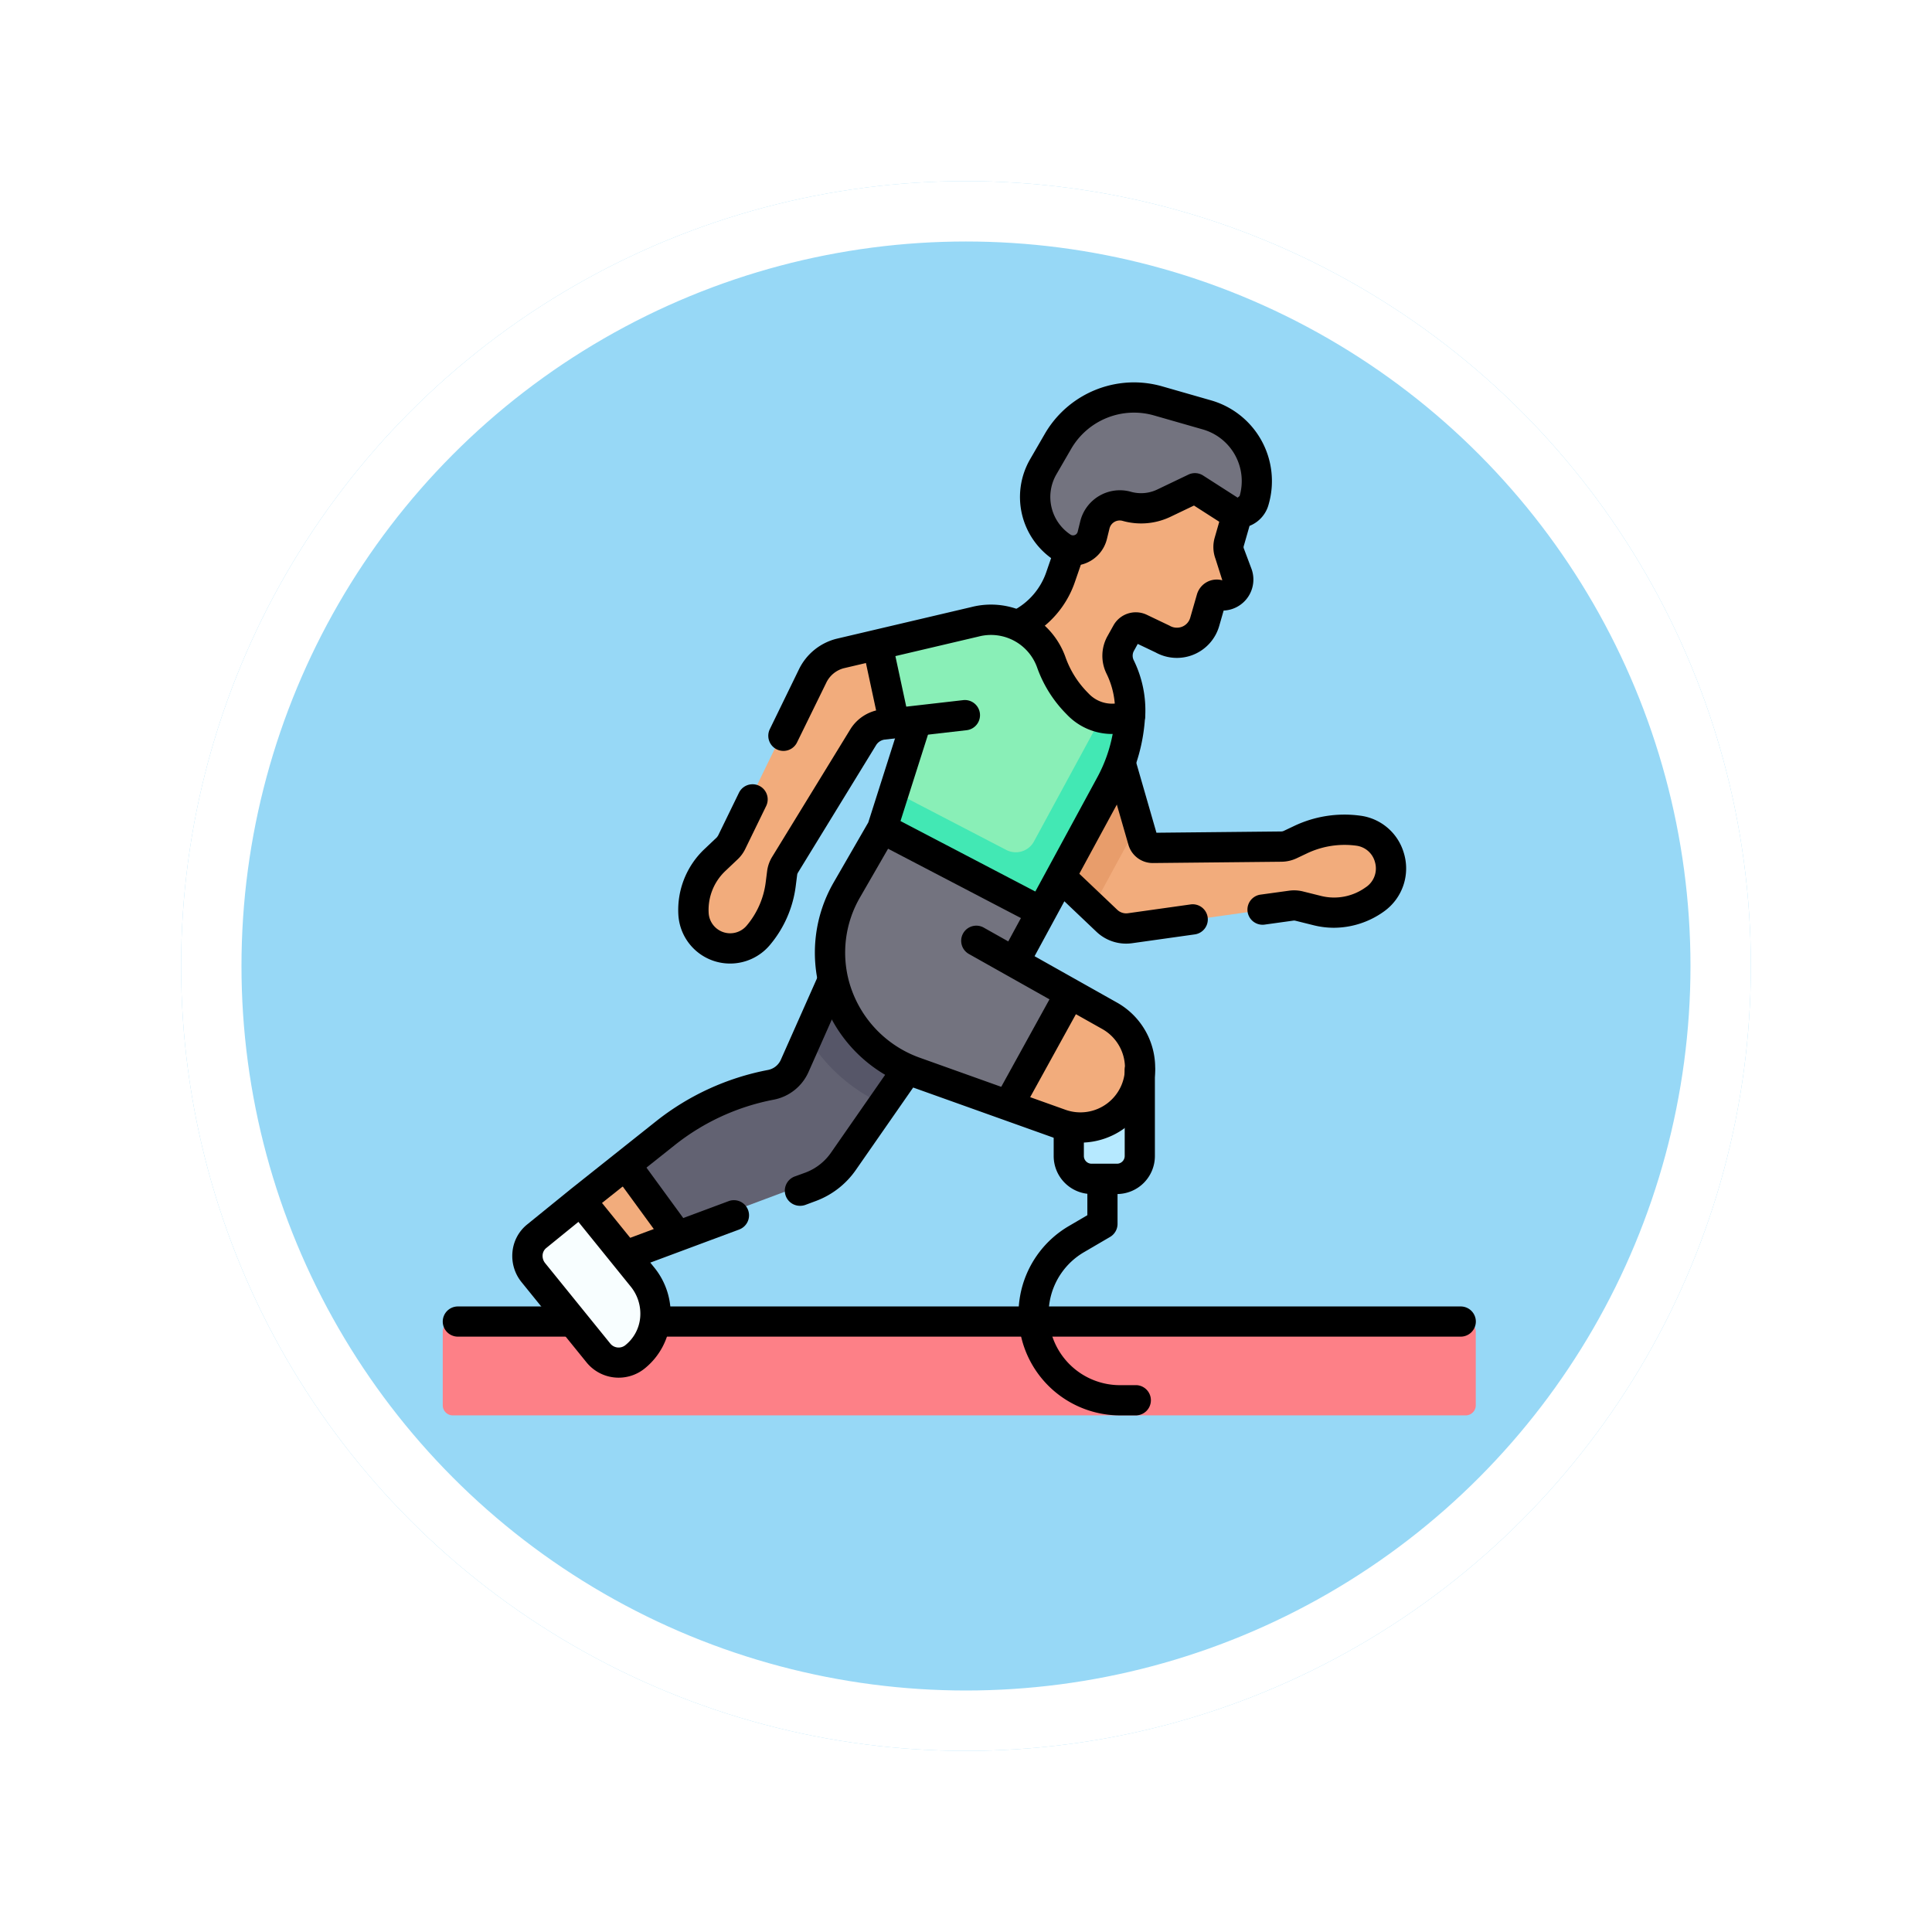 <svg xmlns="http://www.w3.org/2000/svg" xmlns:xlink="http://www.w3.org/1999/xlink" width="96" height="96" viewBox="0 0 96 96">
  <defs>
    <filter id="Elipse_14850" x="0" y="0" width="96" height="96" filterUnits="userSpaceOnUse">
      <feOffset dy="3" input="SourceAlpha"/>
      <feGaussianBlur stdDeviation="3" result="blur"/>
      <feFlood flood-opacity="0.161"/>
      <feComposite operator="in" in2="blur"/>
      <feComposite in="SourceGraphic"/>
    </filter>
  </defs>
  <g id="Grupo_1143297" data-name="Grupo 1143297" transform="translate(-629.051 -5722)">
    <g transform="matrix(1, 0, 0, 1, 629.05, 5722)" filter="url(#Elipse_14850)">
      <g id="Elipse_14850-2" data-name="Elipse 14850" transform="translate(9 6)" fill="#97d8f6" stroke="#fff" stroke-width="3">
        <circle cx="39" cy="39" r="39" stroke="none"/>
        <circle cx="39" cy="39" r="37.5" fill="none"/>
      </g>
    </g>
    <g id="corredor" transform="translate(651.051 5741)">
      <g id="Grupo_1143295" data-name="Grupo 1143295" transform="translate(0 0.752)">
        <path id="Trazado_905150" data-name="Trazado 905150" d="M.5,465.49H50.83a.5.5,0,0,1,.5.5v3.66a.5.5,0,0,1-.5.5H.5a.5.5,0,0,1-.5-.5v-3.66A.5.5,0,0,1,.5,465.49Z" transform="translate(0 -419.573)" fill="#fd8087"/>
        <path id="Trazado_905151" data-name="Trazado 905151" d="M312.285,344.789h-1.263a1.135,1.135,0,0,1-1.135-1.135v-3.96l3.533-.422v4.383A1.135,1.135,0,0,1,312.285,344.789Z" transform="translate(-278.819 -306.009)" fill="#b6e9ff"/>
        <path id="Trazado_905152" data-name="Trazado 905152" d="M283.947,40.123h0a4.873,4.873,0,0,0-.494-2.4h0a1.252,1.252,0,0,1,.027-1.158l.3-.535a.515.515,0,0,1,.673-.216l1.122.536a1.431,1.431,0,0,0,2.068-.857l.332-1.157a.269.269,0,0,1,.334-.181.786.786,0,0,0,.948-1.033l-.381-1.015a.913.913,0,0,1-.023-.573l.248-.864a3.476,3.476,0,0,0-2.381-4.3h0a3.476,3.476,0,0,0-4.3,2.381l-.338,1.175-1.117,1.388a4.346,4.346,0,0,1-.184,1.172l-.271.787a4.148,4.148,0,0,1-2.018,2.334l-.679.328,3.284,4.172a1.823,1.823,0,0,0,2.854.015Z" transform="translate(-249.958 -24.357)" fill="#f2ac7c"/>
        <path id="Trazado_905153" data-name="Trazado 905153" d="M300.137,187.817l1.458.92.763,1.143.757.7a1.4,1.4,0,0,0,1.156.371l8.017-1.127a1.058,1.058,0,0,1,.386.023l.9.224a3.433,3.433,0,0,0,2.831-.541l.056-.04a1.839,1.839,0,0,0,.7-2.029l-.023-.076a1.823,1.823,0,0,0-1.5-1.281l-.04-.005a5.074,5.074,0,0,0-2.844.444l-.521.247a1.058,1.058,0,0,1-.442.1l-6.387.065a.5.5,0,0,1-.487-.362l-.265-.929-.756-1.431-.269-2.166Z" transform="translate(-270.046 -164.568)" fill="#f2ac7c"/>
        <path id="Trazado_905154" data-name="Trazado 905154" d="M304.647,185.667l-2.286,4.212-2.221-2.062,3.482-5.747Z" transform="translate(-270.049 -164.568)" fill="#e89d6b"/>
        <path id="Trazado_905155" data-name="Trazado 905155" d="M227.227,122.831a19.051,19.051,0,0,1-1.1,2.793l-3.486,5.993-6.412-3.331-.143-2.231,1.111-3.491-.984.112-.838-3.9,4.717-1.109a3.184,3.184,0,0,1,3.784,2.015,5.522,5.522,0,0,0,1.249,2l.079.081a2.349,2.349,0,0,0,1.252.669A1.045,1.045,0,0,0,227.227,122.831Z" transform="translate(-193.778 -106.535)" fill="#89efb7"/>
        <path id="Trazado_905156" data-name="Trazado 905156" d="M228.865,164.75a8.021,8.021,0,0,1-.96,3.418l-3.416,6.292-4.751-.766-3.149-3.337.589-1.851,5.7,2.961a1.025,1.025,0,0,0,1.373-.421l2.936-5.408a7.7,7.7,0,0,0,.361-.758,2.321,2.321,0,0,0,.433.04A2.366,2.366,0,0,0,228.865,164.75Z" transform="translate(-194.875 -148.985)" fill="#42e8b4"/>
        <path id="Trazado_905157" data-name="Trazado 905157" d="M103.821,287.944l-1.377,1.232L102,290.531l-1.894,2.684a3.441,3.441,0,0,1-1.594,1.246L91.6,297.045l-2.328-1.085-.091-2.465,2.148-1.674a11.912,11.912,0,0,1,3.972-2.08l.871.22,1.184-.679.952-2.144.922-1.243.868-2.79Z" transform="translate(-80.239 -255.474)" fill="#626272"/>
        <path id="Trazado_905158" data-name="Trazado 905158" d="M185.717,287.94l-1.825,2.586a8.476,8.476,0,0,1-2.5-1.8,8.363,8.363,0,0,1-1.195-1.594l1.79-4.034Z" transform="translate(-162.135 -255.469)" fill="#565668"/>
        <path id="Trazado_905159" data-name="Trazado 905159" d="M286.454,305.988a2.967,2.967,0,0,1-3.963,2.79l-2.581-.922v-3.17l3.076-2.406,1.956,1.123A2.964,2.964,0,0,1,286.454,305.988Z" transform="translate(-251.847 -272.726)" fill="#f2ac7c"/>
        <path id="Trazado_905160" data-name="Trazado 905160" d="M203.438,228.861l-3.076,5.576-4.662-1.665a6.5,6.5,0,0,1-3.965-4.332,6.152,6.152,0,0,1,.587-4.764c.2-.336,1.679-2.974,1.692-3l7.9,4.1-1.252,2.484Z" transform="translate(-172.299 -199.307)" fill="#73737f"/>
        <path id="Trazado_905161" data-name="Trazado 905161" d="M70.339,390.287l-3.478,1.286-1.309-2.8,2.369-2.038Z" transform="translate(-58.98 -348.716)" fill="#f2ac7c"/>
        <path id="Trazado_905162" data-name="Trazado 905162" d="M43.89,409.588l-2.047-2.522-2.183,1.772a1.286,1.286,0,0,0-.16,1.812l3.106,3.826a1.286,1.286,0,0,0,1.806.216l.032-.026a2.814,2.814,0,0,0,.35-3.963Z" transform="translate(-35.271 -367.007)" fill="#f8feff"/>
        <path id="Trazado_905163" data-name="Trazado 905163" d="M133.394,133.511l-.685.078a1.349,1.349,0,0,0-.96.6l-3.883,6.334a1.042,1.042,0,0,0-.146.412l-.069.55a4.894,4.894,0,0,1-1.116,2.542,1.817,1.817,0,0,1-3.2-1.073,3.406,3.406,0,0,1,1.059-2.661l.612-.578a1.016,1.016,0,0,0,.219-.3l4-8.216a2.1,2.1,0,0,1,1.379-1.133l1.953-.459Z" transform="translate(-110.964 -117.368)" fill="#f2ac7c"/>
        <path id="Trazado_905164" data-name="Trazado 905164" d="M294.7,9.678l-.735,1.269a2.993,2.993,0,0,0,.93,3.99h0a.988.988,0,0,0,1.508-.586l.128-.521a1.277,1.277,0,0,1,1.592-.922h0a2.6,2.6,0,0,0,1.835-.154l1.352-.648a.4.4,0,0,1,.39.024l1.526.979a.8.8,0,0,0,1.205-.454l.015-.053a3.422,3.422,0,0,0-2.413-4.257c-.781-.207-1.554-.441-2.329-.668A4.364,4.364,0,0,0,294.7,9.678Z" transform="translate(-264.133 -7.5)" fill="#73737f"/>
      </g>
      <g id="Grupo_1143296" data-name="Grupo 1143296" transform="translate(0)">
        <path id="Línea_647" data-name="Línea 647" d="M33-6H-6.748A.752.752,0,0,1-7.5-6.748.752.752,0,0,1-6.748-7.5H33a.752.752,0,0,1,.752.752A.752.752,0,0,1,33-6Z" transform="translate(17.582 53.417)"/>
        <path id="Línea_648" data-name="Línea 648" d="M-1.171-6H-6.748A.752.752,0,0,1-7.5-6.748.752.752,0,0,1-6.748-7.5h5.577a.752.752,0,0,1,.752.752A.752.752,0,0,1-1.171-6Z" transform="translate(7.5 53.417)"/>
        <path id="Trazado_905165" data-name="Trazado 905165" d="M291.218,401.973h-.838a5.05,5.05,0,0,1-2.554-9.406l.925-.542v-1.559a.752.752,0,0,1,1.5,0v1.99a.752.752,0,0,1-.372.649l-1.3.76a3.546,3.546,0,0,0,1.794,6.605h.838a.752.752,0,0,1,0,1.5Z" transform="translate(-256.721 -350.642)"/>
        <path id="Trazado_905166" data-name="Trazado 905166" d="M305.941,340.79h-1.263a1.889,1.889,0,0,1-1.887-1.887v-1.316a.752.752,0,1,1,1.5,0V338.9a.384.384,0,0,0,.383.383h1.263a.384.384,0,0,0,.383-.383v-4.212a.752.752,0,1,1,1.5,0V338.9A1.889,1.889,0,0,1,305.941,340.79Z" transform="translate(-272.434 -300.459)"/>
        <path id="Trazado_905167" data-name="Trazado 905167" d="M197.622,183.386a3.72,3.72,0,0,1-1.254-.218l-7.243-2.588a7.108,7.108,0,0,1-4.433-4.731,6.986,6.986,0,0,1,.663-5.382l1.727-2.993,1.628-5.117a.752.752,0,0,1,1.433.456l-1.652,5.194a.753.753,0,0,1-.065.148l-1.767,3.063a5.474,5.474,0,0,0-.519,4.217,5.6,5.6,0,0,0,3.493,3.728l7.243,2.588a2.213,2.213,0,0,0,1.83-4.013l-6.62-3.724a.752.752,0,1,1,.737-1.311l6.62,3.724a3.718,3.718,0,0,1-1.819,6.958Z" transform="translate(-165.937 -145.608)"/>
        <path id="Trazado_905168" data-name="Trazado 905168" d="M170.309,341.376a.752.752,0,0,1-.263-1.457l.55-.2a2.7,2.7,0,0,0,1.252-.981l3.11-4.472a.752.752,0,0,1,1.235.859l-3.111,4.473a4.2,4.2,0,0,1-1.955,1.528l-.556.207A.751.751,0,0,1,170.309,341.376Z" transform="translate(-152.558 -300.46)"/>
        <path id="Línea_649" data-name="Línea 649" d="M-6.75-4.065a.752.752,0,0,1-.7-.49.752.752,0,0,1,.442-.967l5.188-1.933a.752.752,0,0,1,.967.442.752.752,0,0,1-.442.967L-6.487-4.112A.75.75,0,0,1-6.75-4.065Z" transform="translate(16.025 48.139)"/>
        <path id="Línea_650" data-name="Línea 650" d="M.934-1.986a.749.749,0,0,1-.347-.086L-7.1-6.083A.752.752,0,0,1-7.416-7.1.752.752,0,0,1-6.4-7.416L1.282-3.4A.752.752,0,0,1,1.6-2.39.752.752,0,0,1,.934-1.986Z" transform="translate(28.691 28.976)"/>
        <path id="Trazado_905169" data-name="Trazado 905169" d="M39.748,310.232a2.053,2.053,0,0,1-1.6-.764l-3.222-3.978A2.066,2.066,0,0,1,34.47,304a1.984,1.984,0,0,1,.729-1.379l2.182-1.771,4.228-3.361a12.812,12.812,0,0,1,5.558-2.547.879.879,0,0,0,.639-.507l1.844-4.153a.752.752,0,0,1,1.375.61l-1.844,4.153a2.383,2.383,0,0,1-1.733,1.374,11.3,11.3,0,0,0-4.9,2.247l-3.628,2.884,2.59,3.2a3.631,3.631,0,0,1,.808,2.618,3.455,3.455,0,0,1-1.268,2.4A2.053,2.053,0,0,1,39.748,310.232Zm-2-7.741-1.6,1.3a.493.493,0,0,0-.179.343.57.57,0,0,0,.129.41l3.222,3.978a.535.535,0,0,0,.748.105,1.988,1.988,0,0,0,.75-1.392,2.135,2.135,0,0,0-.478-1.539Z" transform="translate(-31.007 -260.776)"/>
        <path id="Trazado_905170" data-name="Trazado 905170" d="M279.269,82.822a.752.752,0,0,1-.346-1.42,3.4,3.4,0,0,0,1.659-1.918l.272-.789c.027-.081.052-.169.074-.257a.752.752,0,1,1,1.462.351q-.047.2-.112.391l-.274.794a4.892,4.892,0,0,1-2.39,2.765A.749.749,0,0,1,279.269,82.822Z" transform="translate(-250.593 -70.055)"/>
        <path id="Trazado_905171" data-name="Trazado 905171" d="M328.294,70.384h-.039a.752.752,0,0,1-.713-.789,4.146,4.146,0,0,0-.42-2.035,2.009,2.009,0,0,1,.044-1.857l.3-.537a1.27,1.27,0,0,1,1.657-.531l1.126.538a.711.711,0,0,0,.632.054.681.681,0,0,0,.4-.443l.334-1.161a1.025,1.025,0,0,1,1.262-.7l-.339-1.067a1.679,1.679,0,0,1-.042-1.047l.249-.867a2.78,2.78,0,0,0,.07-.312.752.752,0,0,1,1.483.247,4.272,4.272,0,0,1-.109.481l-.249.867a.165.165,0,0,0,0,.1l.382,1.018a1.542,1.542,0,0,1-1.38,2.082l-.221.769a2.188,2.188,0,0,1-3.161,1.311l-.886-.422-.189.343a.5.5,0,0,0-.011.466,5.654,5.654,0,0,1,.572,2.775A.752.752,0,0,1,328.294,70.384Z" transform="translate(-294.14 -53.087)"/>
        <path id="Trazado_905172" data-name="Trazado 905172" d="M291.749,0a5.148,5.148,0,0,1,1.411.2l2.421.694a4.174,4.174,0,0,1,2.86,5.168A1.581,1.581,0,0,1,296.93,7.24a1.549,1.549,0,0,1-.838-.247l-1.361-.873-1.176.563a3.384,3.384,0,0,1-2.367.2.524.524,0,0,0-.655.379l-.128.521a1.739,1.739,0,0,1-2.655,1.031,3.752,3.752,0,0,1-1.163-4.992l.735-1.269A5.131,5.131,0,0,1,291.749,0ZM296.9,5.728,297,5.645a2.67,2.67,0,0,0-1.829-3.307l-2.422-.694a3.609,3.609,0,0,0-4.122,1.662l-.735,1.269a2.245,2.245,0,0,0,.7,2.987.23.23,0,0,0,.129.04.236.236,0,0,0,.232-.181l.128-.521A2.028,2.028,0,0,1,291.6,5.437a1.863,1.863,0,0,0,1.3-.11l1.554-.744a.752.752,0,0,1,.731.045Z" transform="translate(-257.403)"/>
        <path id="Línea_651" data-name="Línea 651" d="M-4.656-3.13a.751.751,0,0,1-.608-.309L-7.356-6.305a.752.752,0,0,1,.164-1.051.752.752,0,0,1,1.051.164l2.092,2.866a.752.752,0,0,1-.164,1.051A.749.749,0,0,1-4.656-3.13Z" transform="translate(16.089 45.972)"/>
        <path id="Trazado_905173" data-name="Trazado 905173" d="M119.3,170.551a2.573,2.573,0,0,1-2.568-2.432,4.161,4.161,0,0,1,1.3-3.258l.613-.581.061-.086,1.037-2.129a.752.752,0,0,1,1.352.659l-1.037,2.129a1.757,1.757,0,0,1-.379.519l-.613.581a2.66,2.66,0,0,0-.828,2.083,1.071,1.071,0,0,0,1.887.632,4.14,4.14,0,0,0,.948-2.158l.07-.553a1.787,1.787,0,0,1,.255-.716l3.893-6.352a2.108,2.108,0,0,1,1.51-.959l4.069-.466a.752.752,0,1,1,.171,1.494l-4.06.465a.594.594,0,0,0-.418.267l-3.886,6.341a.28.28,0,0,0-.042.114l-.07.552a5.641,5.641,0,0,1-1.291,2.941A2.581,2.581,0,0,1,119.3,170.551Z" transform="translate(-105.025 -141.673)"/>
        <path id="Trazado_905174" data-name="Trazado 905174" d="M173.79,128.305a.752.752,0,0,1-.66-1.111l4.595-8.468a7.334,7.334,0,0,0,.759-2.145,3.1,3.1,0,0,1-2.249-.939l-.08-.082a6.244,6.244,0,0,1-1.423-2.277,2.434,2.434,0,0,0-2.9-1.546l-6.705,1.576a1.346,1.346,0,0,0-.877.728L162.8,117a.752.752,0,1,1-1.352-.659l1.439-2.955a2.848,2.848,0,0,1,1.874-1.536l6.706-1.576a3.928,3.928,0,0,1,4.676,2.5,4.75,4.75,0,0,0,1.083,1.733l.08.082a1.6,1.6,0,0,0,1.756.367.752.752,0,0,1,1.033.735,8.848,8.848,0,0,1-1.053,3.751l-4.595,8.468A.752.752,0,0,1,173.79,128.305Z" transform="translate(-145.196 -99.11)"/>
        <path id="Trazado_905175" data-name="Trazado 905175" d="M340.089,191.031a4.151,4.151,0,0,1-1.007-.124l-.9-.224a.305.305,0,0,0-.112-.007l-1.44.2a.752.752,0,0,1-.209-1.489l1.452-.2a1.819,1.819,0,0,1,.673.038l.9.224a2.678,2.678,0,0,0,2.212-.422,1.12,1.12,0,0,0,.474-1.242,1.107,1.107,0,0,0-.907-.829,4.349,4.349,0,0,0-2.464.373l-.521.247a1.82,1.82,0,0,1-.756.174l-6.39.065a1.257,1.257,0,0,1-1.217-.906l-1.081-3.748a.752.752,0,1,1,1.445-.417l1.028,3.565,6.2-.063a.307.307,0,0,0,.128-.029l.521-.247a5.814,5.814,0,0,1,3.266-.51,2.6,2.6,0,0,1,2.165,1.815,2.624,2.624,0,0,1-.958,2.934A4.282,4.282,0,0,1,340.089,191.031Z" transform="translate(-295.806 -163.931)"/>
        <path id="Trazado_905176" data-name="Trazado 905176" d="M305.4,244.2a2.135,2.135,0,0,1-1.477-.592l-2-1.9a.752.752,0,1,1,1.036-1.09l2,1.9a.641.641,0,0,0,.534.172l3.093-.435a.752.752,0,1,1,.209,1.489l-3.093.435A2.179,2.179,0,0,1,305.4,244.2Z" transform="translate(-271.444 -216.312)"/>
        <path id="Línea_652" data-name="Línea 652" d="M-6.75-1.352a.749.749,0,0,1-.362-.094.752.752,0,0,1-.3-1.022l2.562-4.645a.752.752,0,0,1,1.022-.3.752.752,0,0,1,.3,1.022L-6.091-1.741A.752.752,0,0,1-6.75-1.352Z" transform="translate(35.079 37.623)"/>
        <path id="Línea_653" data-name="Línea 653" d="M-5.982-2.422a.752.752,0,0,1-.734-.594l-.768-3.575a.752.752,0,0,1,.577-.893.752.752,0,0,1,.893.577l.768,3.575a.752.752,0,0,1-.577.893A.755.755,0,0,1-5.982-2.422Z" transform="translate(28.397 20.003)"/>
      </g>
    </g>
  </g>
</svg>
